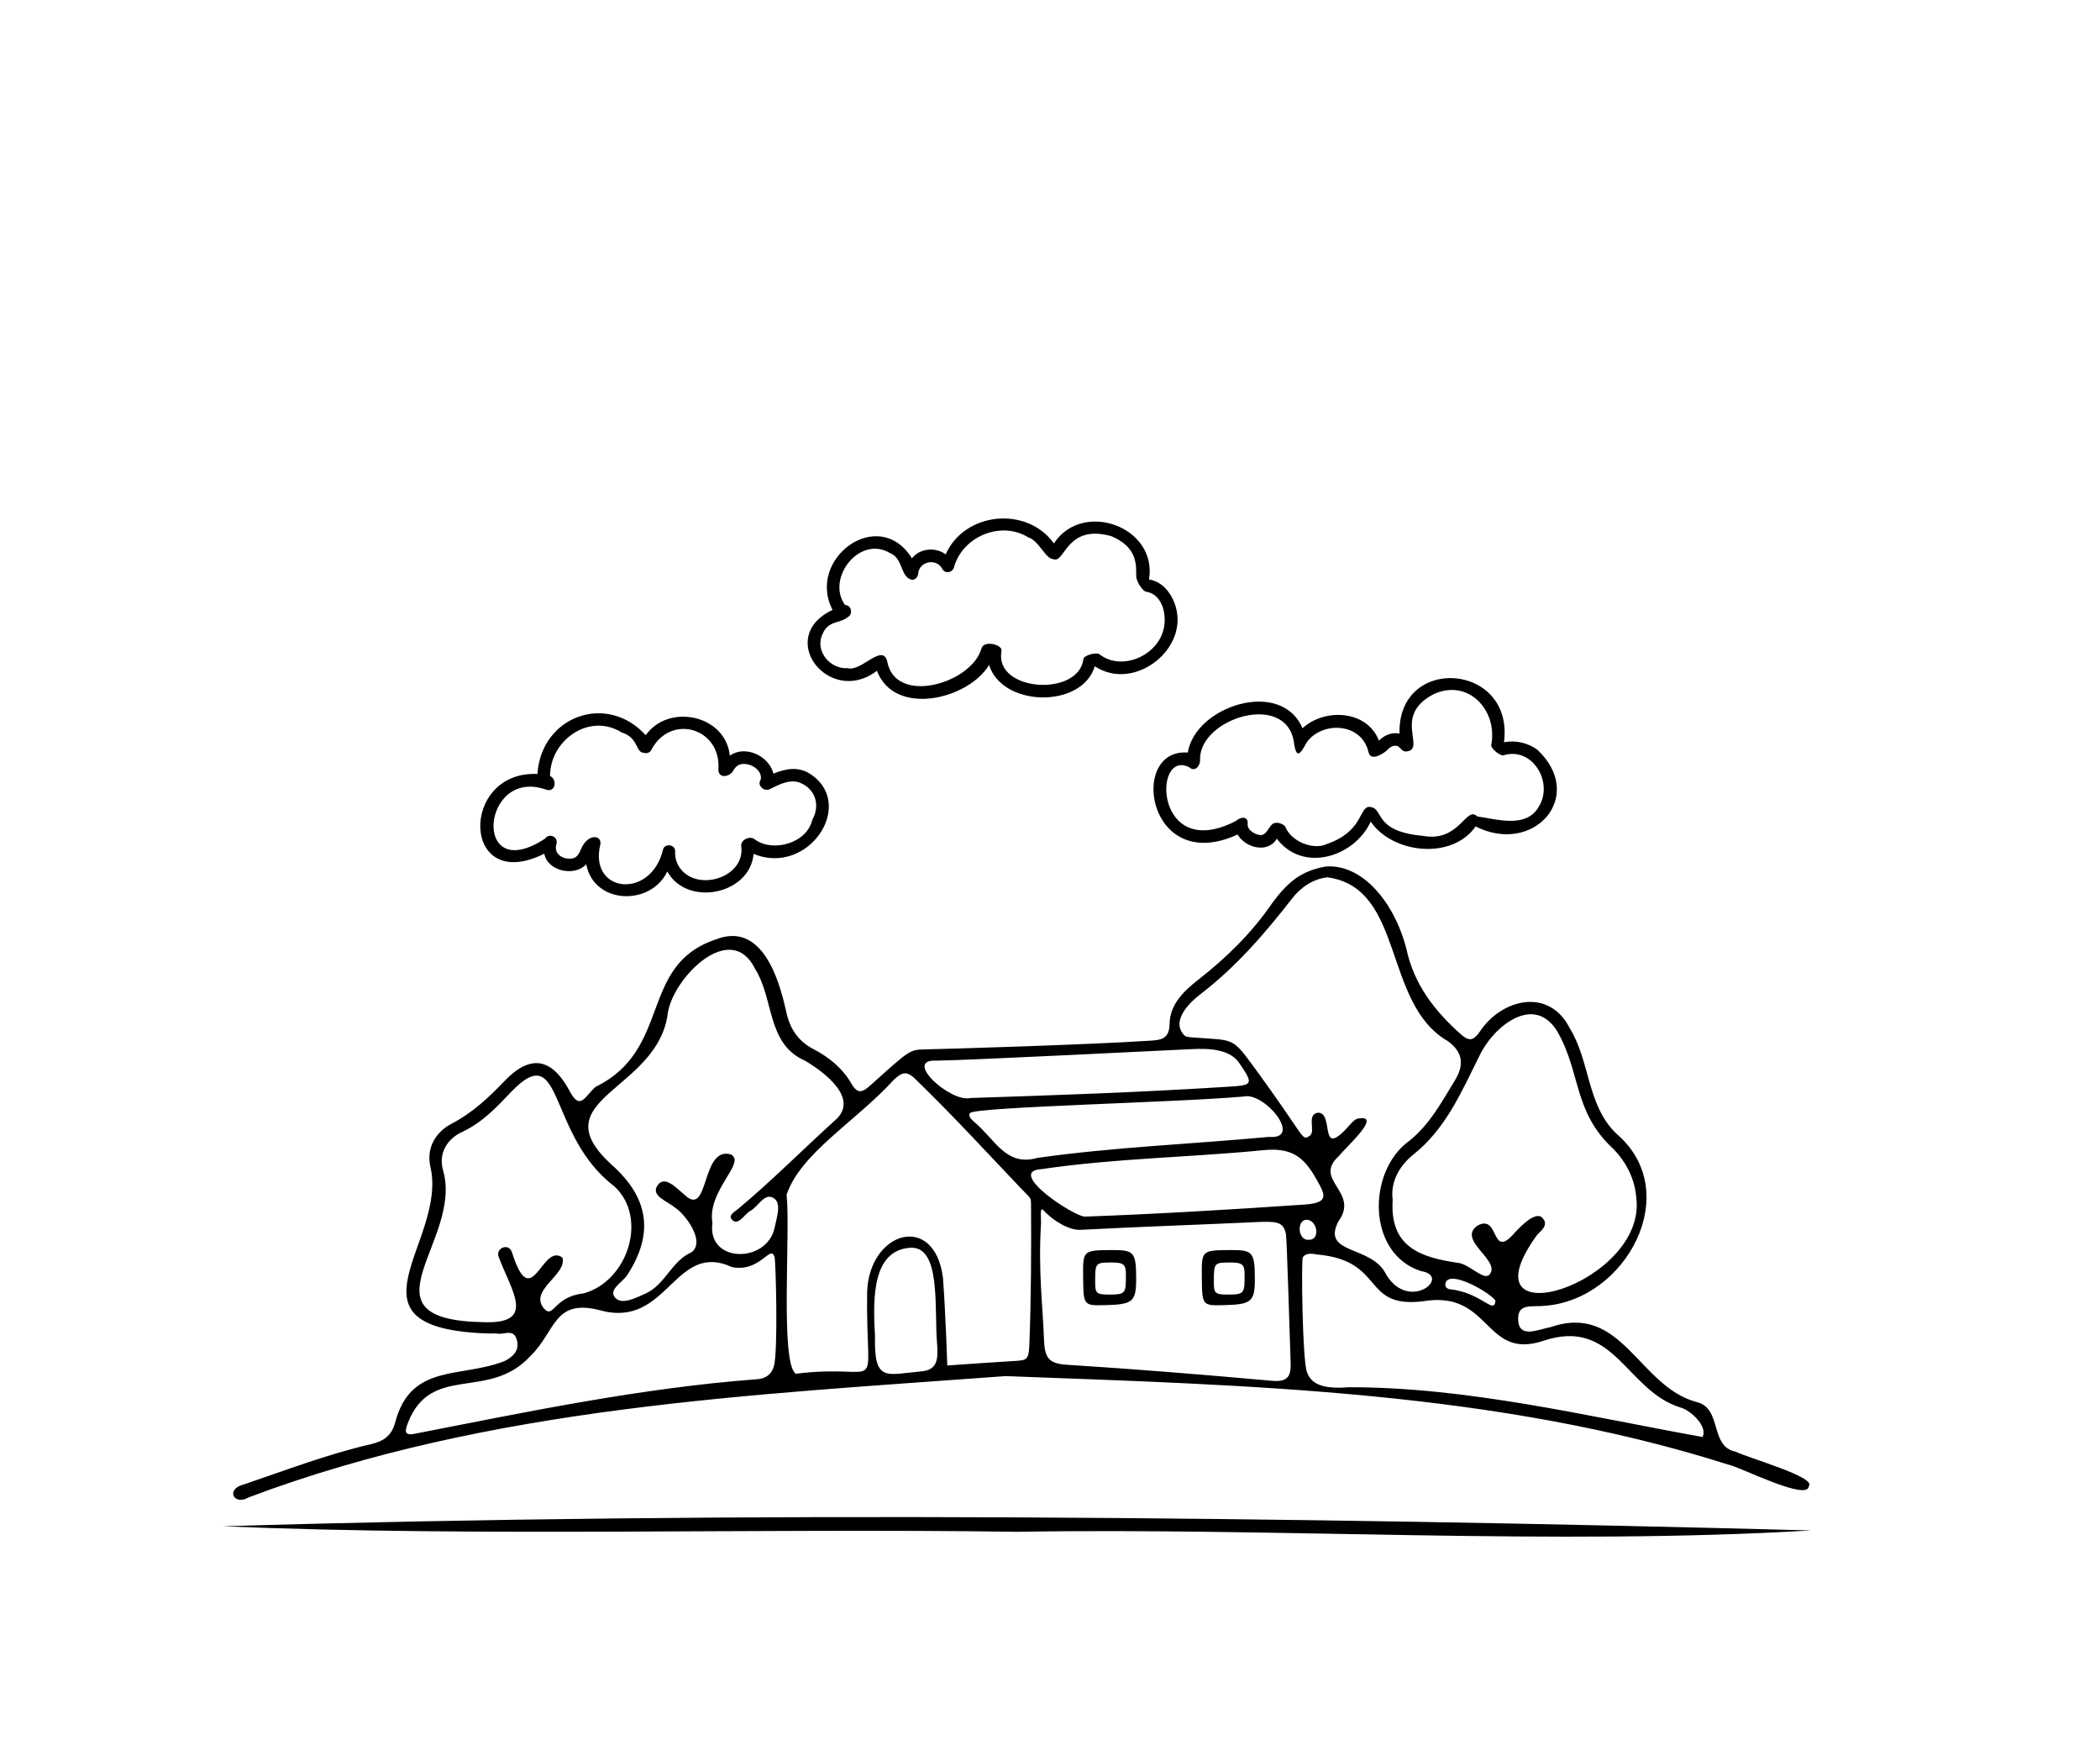 <svg xmlns="http://www.w3.org/2000/svg" xmlns:xlink="http://www.w3.org/1999/xlink" width="940" zoomAndPan="magnify" viewBox="0 0 705 591" height="788" preserveAspectRatio="xMidYMid meet" version="1.0"><defs><clipPath id="d1bc0cd5e7"><path d="M 74.711 174 L 609 174 L 609 516 L 74.711 516 Z M 74.711 174 " clip-rule="nonzero"/></clipPath></defs><g clip-path="url(#d1bc0cd5e7)"><path fill="#000000" d="M 83.488 502.582 C 164.723 471.992 252.086 468.227 337.609 461.883 C 418.648 464.949 502.52 466.824 580.395 491.648 C 584.023 492.312 606.949 504.066 607.254 498.809 C 609.91 495.828 586.93 489.352 582.68 487.258 C 573.836 485.527 578.289 472.574 569.5 470.562 C 550.098 465.363 544.582 437.188 520.598 445.438 C 516.797 446.055 509.883 449.574 509.68 442.98 C 509.352 437.203 514.637 438.777 518.449 438.293 C 545.906 436.418 565.629 400.039 542.652 380.523 C 532.676 370.934 533.906 356.277 526.965 345.082 C 520.043 331.367 504.07 335.184 496.711 346.379 C 494.695 349.141 493.336 349.75 490.367 347.105 C 481.531 339.23 474.641 330.305 472.137 318.434 C 467.953 302.375 457.074 289.871 445.008 290.848 C 437.277 292.293 432.688 295.441 426.953 303.328 C 420.164 313.184 411.793 321.406 402.363 328.777 C 397.676 332.441 392.777 336.926 392.656 343.562 C 392.566 348.957 389.641 349.074 385.66 349.328 C 364.754 350.68 318.449 352.055 310.531 352.223 C 305.465 352.332 305.465 352.332 292.578 363.961 C 289.777 366.484 288.082 367.633 285.789 363.648 C 282.828 358.504 278.227 354.797 273.117 352.148 C 267.676 349.328 265.047 344.91 263.891 339.363 C 261.395 327.891 255.484 309.375 240.363 315.301 C 214.273 323.973 225.801 352.172 199.895 364.828 C 196.301 368.098 194.734 372.961 191.191 366.113 C 185.121 354.918 177.953 353.844 169.281 362.93 C 163.996 368.469 158.559 373.535 151.684 377.121 C 146.035 380.078 143.109 385.438 144.484 391.613 C 150.438 416.891 111.871 446.223 164.703 447.598 C 164.5 447.582 165.895 447.473 167.25 447.641 C 169.41 447.902 172.352 446.035 173.434 449.488 C 174.57 453.121 172.402 455.258 169.527 456.777 C 154.836 462.68 137.895 457.375 132.66 477.48 C 131.469 481.777 128.957 483.719 124.547 484.73 C 110.035 488.059 96.121 493.41 82.047 498.191 C 75.484 499.727 78.488 505.535 83.488 502.582 Z M 309.176 460.312 C 297.484 461.336 293.371 464.141 293.75 448.273 C 292.891 434.527 293.305 419.93 305.246 418.824 C 314.672 417.945 314.016 433.582 314.352 446.812 C 314.52 453.711 316.453 459.73 309.176 460.312 Z M 349.742 392.406 C 374.266 388.758 399.203 388.504 423.785 386.082 C 433.387 385.059 437.586 388.09 441.797 395.562 C 444.695 400.703 446.719 403.711 438.02 404.301 C 413.176 405.992 388.727 407.469 364.266 408.348 C 360.699 408.473 337.289 393.055 349.742 392.406 Z M 327.043 376.559 C 326.215 375.73 325.012 374.969 325.609 373.566 C 328.266 371.473 395.465 370.047 417.52 368.039 C 424.594 366.434 437.57 382.559 426.035 381.59 C 400.145 384.02 374.09 384.984 348.336 388.633 C 337.652 391.672 334.16 382.457 327.043 376.559 Z M 427.004 463.457 C 404.094 461.41 381.156 459.52 358.203 458.078 C 351.836 457.68 350.672 455.594 350.469 449.27 C 350.148 439.359 348.504 426.844 349.473 410.684 C 349.574 408.973 348.934 404.73 350.324 406.234 C 353.984 410.188 359.207 412.965 362.723 412.789 C 384.637 411.648 399.766 411.207 419.676 410.281 C 428.395 409.875 430.809 409.746 431.703 414.207 C 432.031 415.852 433.059 450.941 433.285 457.605 C 433.445 462.281 431.965 463.895 427.004 463.457 Z M 438.195 409.453 C 442.109 408.859 443.48 416.055 439.621 416.105 C 435.91 416.773 435.152 410.117 438.195 409.453 Z M 518.086 450.055 C 541.977 441.977 545.84 466.809 564.207 472.438 C 567.57 473.359 573.43 478.77 571.559 482.316 C 533.57 475.52 492.746 465.516 452.684 465.625 C 443.602 466.344 440.043 464.301 438.734 460.457 C 437.207 456 436.828 422.828 437.367 422.008 C 438.152 420.824 439.695 420.555 441.93 421.035 C 465.297 423.047 456.883 439.148 477.551 436.793 C 500.691 432.789 498.035 456.668 518.086 450.055 Z M 485.285 430.695 C 486.488 425.766 501.172 434.395 502.055 436.664 C 501.434 441.383 497.477 433.828 486.566 432.703 C 485.695 432.504 484.922 431.809 485.285 430.695 Z M 496.539 354.648 C 500.961 344.93 514.766 333.27 522.723 346.066 C 530.762 359.762 528.027 373.145 541.664 385.668 C 545.922 390.023 548.816 395.68 549.305 401.879 C 553.242 430.973 489.914 450.461 516.02 414.484 C 517.504 413.016 519.766 411.176 518.094 409.141 C 515.953 405.805 510.328 411.84 508.641 413.613 C 500.371 423.34 503.598 407.551 496.219 411.258 C 488.742 416.07 503.828 422.918 500.148 427.691 C 498.371 430.062 493.715 424.719 489.914 423.941 C 476.633 422.059 466.527 418.484 467.539 402.707 C 466.738 396.855 469.691 391.348 474.508 387.508 C 485.402 378.812 490.613 366.508 496.539 354.648 Z M 403.012 333.684 C 414.973 324.531 424.625 313.332 433.793 301.555 C 436.836 297.645 440.969 295.02 445.582 294.465 C 471.629 297.906 464.117 336.832 486.043 349.438 C 491.168 353.168 491.633 357.434 488.352 362.77 C 483.91 369.988 480.004 377.41 473.098 382.934 C 459.074 392.953 458.668 420.656 477.012 426.633 C 487.609 428.254 473.191 440.598 465.383 427.852 C 460.645 417.812 443.531 421.273 449.277 410.035 C 456.723 399.91 440.32 396.137 449.621 387.887 C 451.105 385.727 464.977 373.516 455.531 375.52 C 454.738 375.883 454.039 376.574 453.441 377.242 C 442.227 390.133 448.273 373.391 442.445 373.465 C 438.465 374.082 441.836 379.789 439.703 381.219 C 436.762 382.957 439.113 382.82 419.887 356.68 C 413.789 348.398 413.477 349.16 402.383 348.355 C 398.02 348.043 398.02 348.102 397.094 346.922 C 393.602 342.43 398.973 336.773 403.012 333.684 Z M 314.316 355.996 C 324.633 355.906 387.809 352.688 399.793 352.148 C 405.621 351.809 412.777 352.09 415.941 356.672 C 421.297 364.414 420.445 364.254 411.184 364.828 C 380.348 366.746 354.266 367.59 325.785 368.543 C 319.047 370.133 302.977 355.465 314.316 355.996 Z M 299.922 362.574 C 302.637 359.984 304.242 359.199 307.293 362.168 C 320.98 375.512 331.621 387.18 342.719 398.84 C 346.133 402.426 346.109 401.691 346.133 404.488 C 346.246 419.078 346.145 436.066 345.613 450.133 C 345.402 455.754 345.258 456.531 341.445 456.75 C 333.527 457.207 325.703 457.797 318.02 458.32 C 318.02 458.32 317.422 439.934 316.562 428.828 C 313.66 406.742 291.828 413.32 291.109 433.566 C 290.613 470.48 297.715 457.309 267.172 461.09 C 261.824 457.594 265.418 413.531 264.074 400.977 C 268.883 386.941 287.215 376.508 299.922 362.574 Z M 224.215 339.895 C 226.062 328.16 245.34 308.539 253.527 325.246 C 259.977 335.625 257.348 350.391 270.324 356.059 C 276.547 359.738 289.035 368.883 280.09 376.246 C 269.32 386.039 259.031 396.375 247.844 405.73 C 246.73 406.664 244.613 407.738 245.531 409.121 C 247.605 412.012 250.07 407.34 251.934 406.402 C 254.672 404.918 256.758 399.969 259.961 402.301 C 262.348 404.039 260.762 408.648 260.094 411.867 C 257.691 424.176 237.309 424.109 239.172 410.5 C 237.285 399.598 250.719 390.168 245.34 387.465 C 235.234 384.629 238.211 409.012 229.84 401.059 C 227.215 398.906 223.305 394.449 220.859 397.707 C 218.152 401.32 224.047 403.145 226.516 405.273 C 230.184 407.594 236.906 416.797 232.156 420.309 C 225.402 423.281 223.355 431.16 216.77 434.156 C 213.453 435.633 208.832 438.074 206.555 435.609 C 204.051 432.891 208.977 430.449 210.578 427.969 C 219.508 414.195 217.98 402.234 205.426 391.012 C 180.828 368.695 221.07 366.297 224.215 339.895 Z M 171.922 420.469 C 170.895 416.898 166.086 418.934 167.488 422.074 C 171.828 433.566 180.195 444.535 162.105 443.773 C 119.168 442.945 155.641 416.367 148.734 392.785 C 147.156 387.262 149.973 382.332 155.109 379.953 C 161.965 376.77 166.828 371.543 171.84 366.238 C 189.344 348.332 183.543 380.965 206.277 398.223 C 217.594 408.641 210.891 430.035 195.887 434.133 C 185.879 435.195 185.895 442.734 182.699 439.281 C 177.285 433.059 190.465 427.918 188.82 422.117 C 181.883 416.875 178.535 441.375 171.922 420.469 Z M 136.953 477.547 C 144.836 457.484 164.012 470.395 178.055 455.164 C 186.656 446.832 185.812 435.645 201.633 439.832 C 224.23 445.969 226.391 416.418 245.684 425.273 C 255.164 427.266 258.812 417.328 260.043 422 C 260.441 423.512 261.266 453.73 259.785 458.625 C 259.043 461.066 257.379 462.762 253.938 462.949 C 215.445 465.852 177.641 473.73 139.836 481.117 C 135.891 482.031 135.688 480.805 136.953 477.547 Z M 164.812 447.605 C 164.762 447.605 164.73 447.605 164.703 447.605 C 164.746 447.598 164.781 447.605 164.812 447.605 Z M 608.039 513.684 C 521.621 518.836 429.02 512.672 341.387 514.141 C 253.215 512.863 161.043 515.895 74.844 512.293 C 248.156 507.047 434.578 509.109 608.039 513.684 Z M 413.219 419.574 C 403.375 419.645 403.375 419.645 403.469 428.551 C 403.562 438.234 403.562 438.234 410.871 438.066 C 420.273 437.848 421.32 436.91 421.27 428.789 C 421.211 420.344 420.504 419.535 413.219 419.574 Z M 412.367 434.52 C 407.973 434.535 407.508 434.098 407.508 430.527 C 407.508 423.754 407.508 423.754 413.27 423.754 C 417.105 423.754 417.812 424.559 417.82 427.539 C 417.848 433.996 417.871 434.504 412.367 434.52 Z M 373.371 419.574 C 363.531 419.645 363.531 419.645 363.625 428.551 C 363.719 438.234 363.719 438.234 371.027 438.066 C 380.43 437.848 381.477 436.91 381.426 428.789 C 381.375 420.344 380.668 419.535 373.371 419.574 Z M 372.52 434.52 C 368.129 434.535 367.664 434.098 367.664 430.527 C 367.664 423.754 367.664 423.754 373.422 423.754 C 377.262 423.754 377.969 424.559 377.977 427.539 C 378 433.996 378.027 434.504 372.52 434.52 Z M 182.715 286.543 C 183.82 292.445 192.887 294.344 196.809 290.098 C 199.371 303.625 218.48 304.223 224.027 292.496 C 230.598 304.492 251.766 300.34 252.996 286.594 C 271.422 294.262 287.805 269.641 271.691 259.574 C 267.793 257.211 263.57 258.039 259.648 259.66 C 258.238 253.793 250.195 249.898 245.016 253.641 C 243.645 239.953 224.492 235.918 216.777 246.766 C 203.648 232.328 181.68 240.434 180.422 259.777 C 154.137 258.605 154.797 300.465 182.715 286.543 Z M 183.129 264.969 C 186.477 266.32 187.227 261.602 184.656 260.469 C 184.656 248.43 197.836 239.094 208.68 245.828 C 214.457 247.629 213.293 252.574 216.168 252.695 C 217.07 252.965 218.203 252.645 218.633 251.758 C 225.074 239.32 242.191 244.328 241.172 258.266 C 241.148 261.508 245.094 260.801 246.223 258.547 C 246.688 257.777 247.293 257.035 248.156 256.703 C 251.105 255.488 256.082 258.184 255.398 261.66 C 254 263.578 256.512 265.891 258.512 264.844 C 261.461 263.34 265.238 261.375 268.594 262.734 C 273.789 264.809 275.434 270.406 272.684 275.172 C 270.98 282.945 259.59 286.207 253.52 281.824 C 251.84 280.246 248.332 281.949 248.871 284.254 C 249.961 293.789 236.457 298.676 229.805 293.02 C 227.672 291.203 226.473 288.586 226.668 285.785 C 226.777 283.496 223.254 282.887 222.613 285.074 C 218.582 302.113 197.66 299.715 201.512 283.57 C 202.238 280.523 198.047 279.613 195.578 283.926 C 194.641 285.562 194.336 287.691 192.188 288.129 C 189.043 288.652 185.691 286.668 186.84 283.156 C 187.414 280.852 184.328 279.5 183.004 281.461 C 158.363 297.68 161.457 257.531 183.129 264.969 Z M 294.406 225.137 C 300.242 240.664 324.961 234.879 332.059 223.184 C 336.336 237.309 363.188 237.969 367.547 223.617 C 380.828 232.539 400.164 217.359 394.234 202.262 C 392.793 198.48 389.824 195.109 385.734 194.496 C 388.711 176.824 363.406 167.688 353.809 182.402 C 344.742 169.738 323.812 171.809 317.473 186.066 C 314.098 183.535 308.754 184 306.148 187.41 C 295.031 169.461 270.57 187.562 279.508 204.711 C 260.07 213.879 278.438 237.371 294.406 225.137 Z M 276.145 212.801 C 278.066 208.148 281.988 209.387 284.625 207.102 C 286.34 206.324 286.016 203.156 283.684 203.055 C 277.238 194.148 288.562 179.523 298.742 185.613 C 303.363 187.426 302.133 193.711 306.148 194.613 C 307.371 194.613 308.152 193.641 308.254 192.504 C 308.609 188.297 314.547 187.242 316.375 191.023 C 317.27 192.645 319.73 192.223 320.23 190.52 C 323.027 180.133 335.957 174.637 345.207 180.367 C 348.902 181.543 350.965 187.648 353.656 187.68 C 357.52 189.262 357.891 175.801 372.949 179.914 C 381.688 183.512 381.469 189.301 381.441 193.277 C 381.426 195.391 383.848 198.574 384.738 198.605 C 390.684 199.477 392.059 207.504 390.297 212.328 C 387.582 220.543 376.129 225.195 369.055 219.555 C 368.262 218.887 363.766 219.816 363.691 221.352 C 361.973 233.977 333.805 232.184 336.199 218.59 C 336.883 216.43 330.316 214.715 329.512 217.613 C 326.227 229.457 300.48 236.938 297.84 221.918 C 296.172 215.805 289.047 225.625 284.566 224.266 C 278.641 224.664 273.445 218.457 276.145 212.801 Z M 469.328 250.473 C 469.285 250.48 469.211 250.449 469.168 250.414 C 469.227 250.449 469.277 250.457 469.328 250.473 Z M 415.484 280.102 C 418.059 284.594 425.699 286.586 428.648 281.496 C 437.336 293.062 454.672 287.734 460.172 275.77 C 467.441 286.52 487.5 288.766 495.379 277.383 C 514.816 287.262 532.684 267.316 516.148 251.664 C 512.961 249.332 508.793 248.355 504.914 249.133 C 508.379 222.367 469.102 219.578 469.844 246.242 C 467.32 245.652 464.664 246.785 462.918 248.609 C 459.098 238.426 444.832 237.496 437.266 244.438 C 430.16 227.625 401.309 236.914 398.754 252.594 C 378.742 251.031 385.086 294.059 415.484 280.102 Z M 399.184 257.488 C 401.258 259.391 403.098 256.805 402.863 254.832 C 402.793 241.168 431.289 232.176 434.316 248.676 C 435.141 255.109 436.465 253.25 438.66 249.215 C 443.691 242.031 457.094 242.352 459.43 252.465 C 460.281 256.141 465.406 252.172 465.703 251.758 C 465.652 251.824 465.602 251.883 465.551 251.949 C 466.336 250.895 467.812 249.969 469.16 250.422 C 469.008 250.312 469.277 250.465 469.344 250.473 C 469.336 250.473 469.328 250.473 469.32 250.473 C 470.266 251.117 470.828 252.426 472.273 252.223 C 478.875 251.309 467.371 240.316 481.203 233.039 C 492.914 227.559 502.949 238.441 500.613 250.168 C 500.512 251.191 503.617 253.867 504.832 253.496 C 514.367 250.609 521.391 262.32 516.84 270.316 C 512.73 278.344 502.496 274.898 495.926 274.039 C 492.215 270.215 490.016 282.82 477.754 280.559 C 460.172 278.969 465.105 270.73 459.359 270.832 C 456.266 271.531 457.211 279.18 445.641 283.215 C 440.926 285.512 433.676 282.48 431.652 277.828 C 431.441 276.715 428.379 275.32 426.91 276.832 C 425.84 277.941 425.141 279.949 423.641 280.277 C 421.945 280.508 418.57 278.75 418.852 276.512 C 419.113 274.375 417.137 273.711 414.902 275.559 C 387.648 289.641 386.84 251.352 399.184 257.488 Z M 399.184 257.488 " fill-opacity="1" fill-rule="nonzero"/></g></svg>